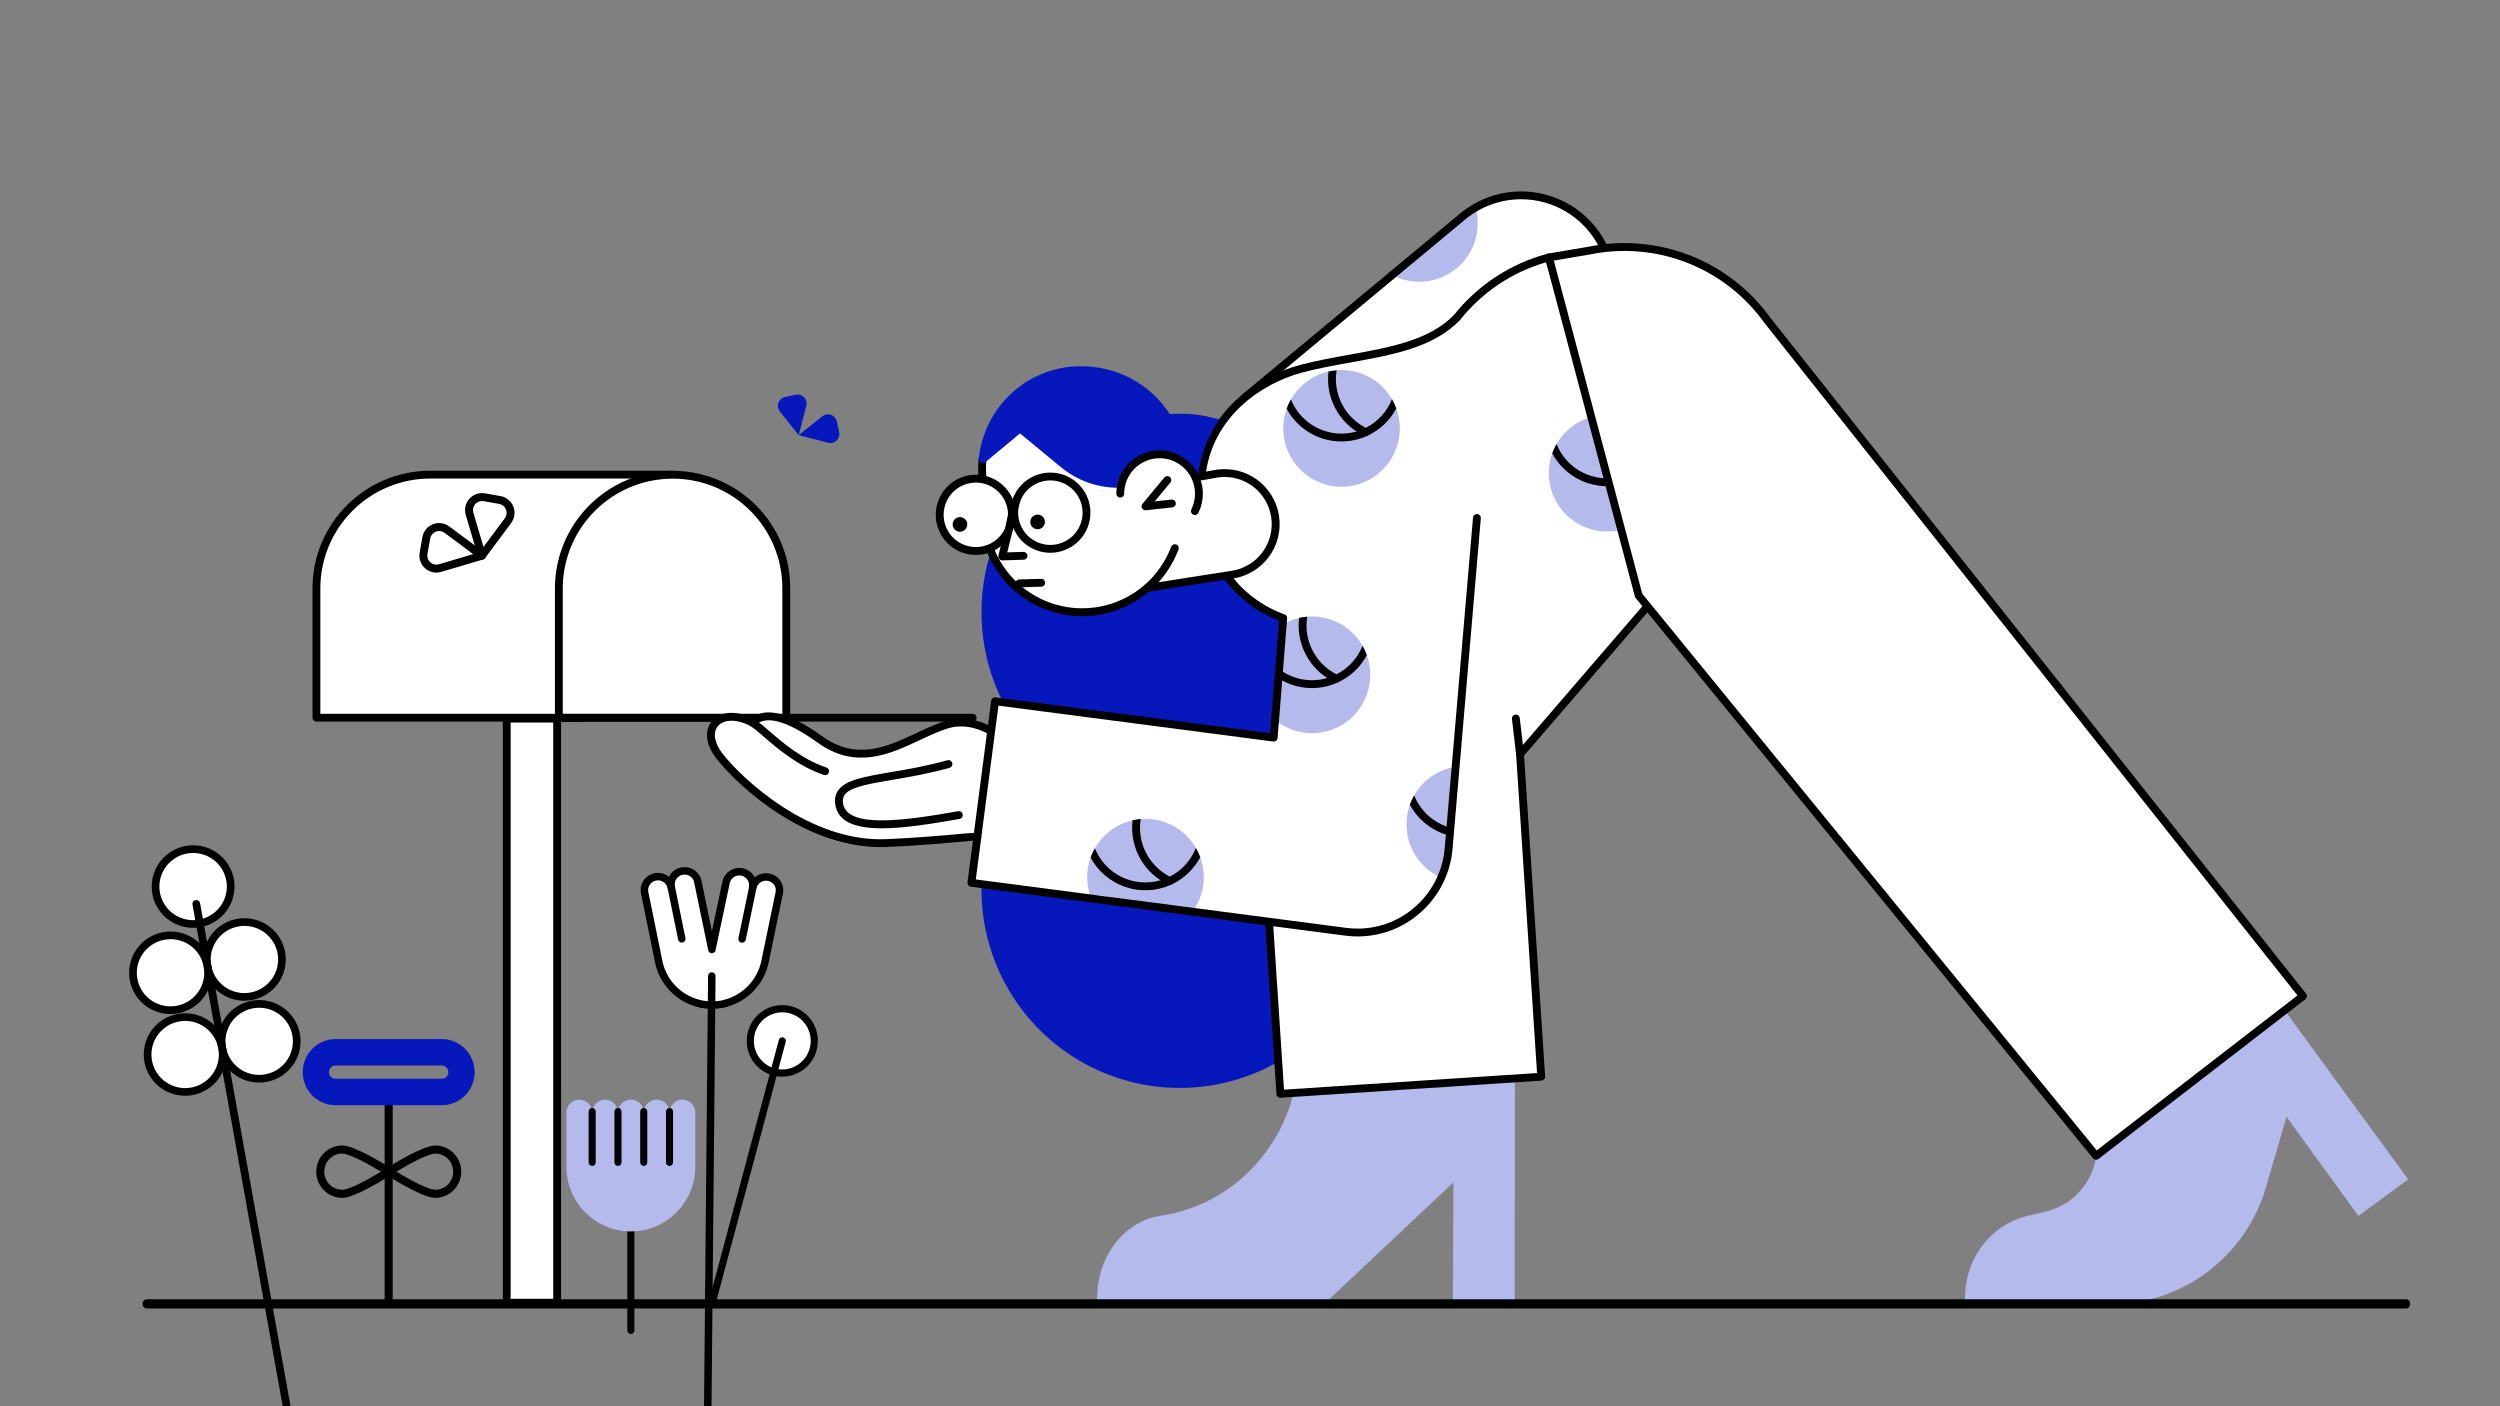 <svg class="img-fluid" fill="none" height="2304" viewBox="0 0 4096 2304" width="4096" xmlns="http://www.w3.org/2000/svg" xmlns:xlink="http://www.w3.org/1999/xlink"><rect x="0" y="0" width="4096" height="2304" fill="#808080" stroke="none"/><clipPath id="a"><path d="m0 0h4096v2304h-4096z"/></clipPath><g clip-path="url(#a)"><path d="m912.832 1177.38h-82.605v957.01h82.605z" fill="#fff"/><path d="m912.833 2140.8h-82.606c-1.703 0-3.336-.68-4.54-1.88s-1.88-2.83-1.88-4.53v-957.01c0-1.7.676-3.33 1.88-4.53 1.204-1.21 2.837-1.88 4.54-1.88h82.606c1.702 0 3.335.67 4.539 1.88 1.204 1.2 1.881 2.83 1.881 4.53v957.01c0 1.7-.677 3.33-1.881 4.53s-2.837 1.88-4.539 1.88zm-76.186-12.82h69.765v-944.19h-69.765z" fill="#000"/><path d="m946.643 1175.88h-428.223v-212.167c.003-49.357 19.642-96.691 54.598-131.592 34.956-34.9 82.365-54.508 131.8-54.511h397.192" fill="#fff"/><path d="m946.644 1182.29h-428.224c-1.703 0-3.336-.67-4.54-1.87-1.204-1.21-1.88-2.84-1.88-4.54v-212.167c.057-51.04 20.39-99.974 56.538-136.065s85.159-56.391 136.28-56.448h397.192c1.7 0 3.34.675 4.54 1.877 1.2 1.203 1.88 2.833 1.88 4.533s-.68 3.33-1.88 4.533c-1.2 1.202-2.84 1.877-4.54 1.877h-397.192c-47.716.057-93.461 19.007-127.201 52.693-33.74 33.687-52.72 79.36-52.777 127v205.757h421.804c1.702 0 3.335.68 4.539 1.88s1.881 2.83 1.881 4.53-.677 3.33-1.881 4.54c-1.204 1.2-2.837 1.87-4.539 1.87z" fill="#000"/><path d="m1288.2 1176.1v-212.387c.03-24.421-4.76-48.61-14.1-71.18-9.35-22.569-23.06-43.076-40.36-60.345-17.29-17.268-37.83-30.959-60.44-40.288-22.6-9.329-46.83-14.113-71.29-14.076-49.43.002-96.84 19.611-131.799 54.511-34.956 34.901-54.595 82.235-54.598 131.592v212.173z" fill="#fff"/><path d="m1288.2 1182.51h-372.586c-1.703 0-3.336-.68-4.54-1.88s-1.881-2.83-1.881-4.53v-212.173c.01-38.091 11.335-75.323 32.541-106.987 21.207-31.665 51.342-56.338 86.596-70.9 35.25-14.562 74.04-18.358 111.45-10.909 37.42 7.45 71.78 25.811 98.74 52.761 17.89 17.805 32.07 38.981 41.7 62.299s14.52 48.313 14.4 73.535v212.374c0 1.7-.68 3.33-1.88 4.53-1.21 1.2-2.84 1.88-4.54 1.88zm-366.166-12.82h359.746v-205.977c.03-23.58-4.59-46.935-13.61-68.727s-22.26-41.592-38.96-58.266c-16.7-16.673-36.54-29.892-58.36-38.899-21.83-9.007-45.22-13.624-68.84-13.587-47.71.056-93.46 19.006-127.199 52.693-33.741 33.687-52.721 79.36-52.777 127z" fill="#000"/><path d="m1593.58 1182.29h-677.754c-1.702 0-3.335-.67-4.539-1.87-1.204-1.21-1.881-2.84-1.881-4.54s.677-3.33 1.881-4.53 2.837-1.88 4.539-1.88h677.754c1.7 0 3.34.68 4.54 1.88s1.88 2.83 1.88 4.53-.68 3.33-1.88 4.54c-1.2 1.2-2.84 1.87-4.54 1.87z" fill="#000"/><path d="m2039.15 655.798 357.07-296.617c17.62-14.723 38.39-25.197 60.7-30.615s45.57-5.635 67.98-.633c22.4 5.001 43.36 15.087 61.26 29.48 17.89 14.392 32.25 32.707 41.95 53.531l-285.83 179.611z" fill="#fff"/><path d="m2276.99 448.346c14.51 8.576 31.02 13.159 47.86 13.285s33.42-4.209 48.05-12.566 26.79-20.439 35.24-35.019c8.46-14.579 12.91-31.139 12.91-47.998.01-8.325-1.07-16.615-3.21-24.659-7.81 7.824-135.27 102.613-140.85 106.957z" fill="#b4baeb"/><path d="m2039.15 657.944c-1.32 0-2.61-.408-3.69-1.169-1.09-.76-1.91-1.835-2.35-3.079-.45-1.244-.51-2.596-.16-3.872s1.08-2.414 2.1-3.258l357.07-296.618c18.38-15.348 40.03-26.267 63.3-31.913 23.26-5.647 47.51-5.871 70.87-.655 23.37 5.216 45.22 15.733 63.88 30.739 18.66 15.007 33.63 34.102 43.75 55.814.67 1.421.79 3.036.35 4.542-.44 1.505-1.42 2.796-2.75 3.63l-285.81 179.61c-.64.397-1.34.681-2.07.838l-303.14 65.243c-.44.096-.9.146-1.35.148zm453.17-331.485c-33.62-.002-66.17 11.808-91.99 33.37l-336.92 279.887 276.42-59.504 279.95-175.919c-12.07-23.425-30.35-43.076-52.83-56.803-22.48-13.728-48.3-21.003-74.63-21.031z" fill="#000"/><path d="m2417.63 848.687-46.25 540.513c-2.93 37.65-19.9 72.82-47.56 98.52-27.65 25.69-63.95 40.02-101.68 40.14-6.52-.01-13.03-.43-19.49-1.28l-613.24-80.16 38.75-297.47 456.51 59.58 15.63-195.89c-37.25-13.392-69.64-37.634-93-69.605l-40.9-162.497c10.28-98.158 89.78-156.881 163.22-176.384 92.08-24.432 196.78-23.575 255.24-83.799 38.36-48.219 91.21-82.789 150.74-98.586l161.51 571.65-208.82 242.331 34.69 528.29-427.39 28.08-18.51-281.96" fill="#fff"/><path d="m2106.32 1009.92c-11.07-.37-21.83-5.61-31.05-11.443-24.54-15.138-45.69-35.175-62.15-58.861-9.34 4.055-128.54 19.953-134.91 22.324-12.87 4.79-79.17 89.32-209.54 4.501-21.2-13.796-35.95-37.397-45.75-60.97-25.33 81.019-18.11 168.739 20.14 244.509 15.61.06 441.41 61.74 443.76 58.55 2.24-3.04 17.78-175.03 19.5-198.61z" fill="#0618bb"/><path d="m2077.43 1507.9c-180.22-22.07-438.57-58.39-466.72-56.66-.87.05-1.74.01-2.59-.13-.04 2.08-.08 4.15-.08 6.24.01 57.29 15.14 113.56 43.86 163.12 28.72 49.55 70.01 90.63 119.7 119.08 49.68 28.45 105.99 43.25 163.23 42.91 57.23-.34 113.36-15.8 162.71-44.84-2.01-7.96-19.15-189-20.11-229.72z" fill="#0618bb"/><path d="m2119.1 1791.24c-19.5 84.94-93.94 181.74-217.29 200.62-67.02 10.29-108.77 77.37-103.85 145.53l370.43.21 212.84-200.39-.86 200.39h101.28l.4-370.77c-27.74 5.38-332.05 23.47-362.95 24.41z" fill="#b4baeb"/><path d="m3743.13 1655.26c-3.65 8.11-306.41 236.49-308.43 235.8-2.37 22.18-11.52 43.07-26.19 59.85-14.68 16.77-34.17 28.6-55.81 33.88-10.92 2.57-20.77 4.93-28.91 6.86-66.16 15.22-108.99 77.37-103.85 145.52h237.03c57.57.05 113.59-18.61 159.65-53.16s79.68-83.13 95.8-138.44l33.83-115.73 117.77 162.24 81.58-59.8z" fill="#b4baeb"/><path d="m2197.94 797.465c52.74 0 95.5-42.795 95.5-95.586s-42.76-95.586-95.5-95.586-95.5 42.795-95.5 95.586 42.76 95.586 95.5 95.586z" fill="#b4baeb"/><path d="m2280.59 653.985c-8.06 20.372-23.31 37.078-42.85 46.957-4.89 2.461-9.99 4.476-15.24 6.023-21.24 6.127-43.98 4.146-63.84-5.559-19.85-9.706-35.4-26.444-43.63-46.971-2.8 4.855-5.15 9.955-7.02 15.238 12.26 22.807 32.73 40.089 57.26 48.337 24.53 8.247 51.27 6.842 74.81-3.93l.83-.386c19.97-9.405 36.38-25.009 46.79-44.492-1.91-5.275-4.29-10.368-7.11-15.217z" fill="#000"/><path d="m2243.59 710.801c-.56 1.227-1.5 2.241-2.68 2.893l-.84.386c-.73.299-1.52.452-2.31.45-.93-.001-1.85-.206-2.7-.6-4.35-2.019-8.55-4.347-12.56-6.965-14.28-9.277-26.01-21.967-34.15-36.924s-12.42-31.708-12.47-48.739c0-4.221.26-8.437.79-12.624 4.37-.999 8.81-1.679 13.28-2.036-.82 4.844-1.23 9.748-1.22 14.66.05 16.505 4.65 32.675 13.3 46.728s21.01 25.442 35.71 32.912c.9.45 1.82.901 2.74 1.329.77.355 1.45.858 2.02 1.479s1.01 1.349 1.3 2.141c.29.793.42 1.634.38 2.477-.03.842-.24 1.669-.59 2.433z" fill="#000"/><path d="m2602.92 684.487c-22.23 7.411-40.97 22.721-52.68 43.031-2.81 4.846-5.18 9.939-7.06 15.217-5.95 16.495-7.25 34.311-3.76 51.497s11.64 33.079 23.55 45.939c11.91 12.861 27.13 22.194 43.99 26.977 16.85 4.783 34.7 4.832 51.58.142-2.02-4.704-52.18-169.678-55.62-182.803z" fill="#b4baeb"/><path d="m2635.72 788.56c-.42-1.62-.88-3.23-1.37-4.831-.44 0-.88.026-1.32.026-17.83-.016-35.25-5.383-50.01-15.408-14.75-10.024-26.17-24.246-32.77-40.829-2.81 4.846-5.18 9.939-7.06 15.217 8.71 16.268 21.67 29.868 37.49 39.355s33.91 14.506 52.35 14.524c1.24 0 2.47-.023 3.69-.068-.53-2.633-.87-5.302-1-7.986z" fill="#000"/><path d="m1622.38 1196.9c-21.33-11.97-46.1-16.48-67.66-10.66-60.81 16.5-130.62 83.37-211.34 25.29-34.43-24.73-84.93-54.22-110.23-27.43-53.32-28.26-89.7 9.46-54.22 54.86 34.91 44.58 146.46 147.88 273.87 142.31 87.78-3.86 143.67-12 148.6-10.07" fill="#fff"/><path d="m1443.13 1387.91c-53.28 0-110.23-18.41-165.4-53.57-47.49-30.26-84.79-67.06-103.85-91.41-21.01-26.88-17.64-49.43-7.48-61.57 13.36-15.99 38.79-17.8 65.63-5.01 22.52-18.82 61.2-8.76 115.1 29.95 56.52 40.68 106.69 17.1 155.21-5.71 17.61-8.27 34.24-16.09 50.7-20.56 22.48-6.08 48.91-1.97 72.48 11.26.74.41 1.38.97 1.91 1.63.52.66.9 1.42 1.13 2.24.23.81.3 1.66.2 2.5s-.36 1.65-.78 2.38c-.41.74-.96 1.39-1.63 1.91-.66.52-1.42.91-2.23 1.14s-1.66.3-2.5.2-1.65-.37-2.38-.78c-20.68-11.61-43.58-15.27-62.85-10.07-15.37 4.17-31.5 11.75-48.59 19.78-49.46 23.25-105.52 49.6-168.17 4.52-50.07-35.96-85.28-45.72-101.81-28.22-.97 1.02-2.24 1.7-3.62 1.93-1.39.23-2.81-.01-4.06-.66-25.86-13.72-45.7-9.97-53.89-.18-8.84 10.57-5.88 27.96 7.75 45.39 31.91 40.76 142.44 145.36 268.52 139.85 49.61-2.19 88.82-5.72 114.77-8.06 27.94-2.52 33.17-2.87 36.45-1.58 1.54.6 2.79 1.77 3.49 3.27.7 1.51.8 3.22.26 4.79-.53 1.57-1.64 2.87-3.11 3.63-1.47.77-3.18.94-4.76.47-2.92-.3-16.04.86-31.18 2.23-26.06 2.36-65.45 5.9-115.35 8.09-3.31.15-6.63.22-9.96.22zm155.93-10.72h.01z" fill="#000"/><path d="m1444.61 1357.08c-41.61 0-70.68-9.54-75.86-37.66-1.74-9.45-.24-17.67 4.47-24.4 12.09-17.33 43.48-22.67 86.93-30.07 27.41-4.67 58.47-9.96 91.99-19.32.82-.24 1.67-.31 2.52-.22.84.1 1.66.36 2.4.77s1.4.97 1.92 1.64c.53.67.92 1.43 1.15 2.25.22.82.29 1.68.18 2.52-.1.85-.37 1.66-.79 2.4-.43.74-.99 1.39-1.66 1.9-.68.52-1.45.9-2.27 1.12-34.16 9.54-65.57 14.89-93.29 19.61-38.84 6.62-69.53 11.85-78.55 24.76-2.73 3.92-3.48 8.6-2.35 14.71 7.47 40.59 101.2 27.47 188.48 11.98 1.68-.3 3.41.09 4.8 1.06 1.4.98 2.35 2.47 2.65 4.15s-.08 3.41-1.06 4.81-2.47 2.35-4.15 2.65c-46.93 8.32-91.84 15.34-127.51 15.34z" fill="#000"/><path d="m2149.55 1010.07c-15.29-.02-30.35 3.66-43.92 10.72-.22 29.01-6.04 57.48-10.46 86.06-2.35 15.21-3.87 30.68-5.3 46.02-.77 8.26-2.25 16.24-3.72 24.24 11.56 10.28 25.45 17.6 40.46 21.32 15.02 3.73 30.71 3.74 45.73.05s28.92-10.97 40.51-21.23c11.58-10.26 20.51-23.18 26-37.65s7.39-30.06 5.53-45.43-7.42-30.06-16.2-42.8c-8.79-12.75-20.53-23.16-34.23-30.36-13.69-7.19-28.93-10.95-44.4-10.94z" fill="#b4baeb"/><path d="m2232.39 1058.08c-8.07 20.24-23.21 36.86-42.61 46.75-4.89 2.49-9.99 4.51-15.25 6.04-13.06 3.82-26.82 4.6-40.22 2.26s-26.09-7.72-37.09-15.74c.03.28.07.55.08.84-.06 4.7-.36 9.4-.91 14.07 11.84 7.26 25.04 12.02 38.78 13.98 13.75 1.97 27.75 1.1 41.14-2.55 13.4-3.65 25.91-10 36.76-18.67 10.86-8.66 19.83-19.46 26.36-31.72-1.89-5.29-4.24-10.39-7.04-15.26z" fill="#000"/><path d="m2195.41 1114.58c-.36.76-.86 1.45-1.48 2.03-.62.57-1.34 1.01-2.14 1.3-.79.29-1.63.43-2.47.39s-1.67-.24-2.44-.59c-4.27-1.98-8.4-4.27-12.35-6.84-14.33-9.27-26.11-21.97-34.29-36.95s-12.49-31.77-12.54-48.84c0-4.24.26-8.47.79-12.67 4.37-.99 8.81-1.66 13.28-2.01-.82 4.85-1.22 9.76-1.22 14.68.05 16.54 4.68 32.75 13.36 46.83 8.69 14.07 21.11 25.47 35.87 32.92.83.4 1.67.83 2.52 1.22.77.35 1.45.86 2.02 1.48s1.01 1.35 1.3 2.14.42 1.63.38 2.47c-.03.85-.24 1.67-.59 2.44z" fill="#000"/><path d="m2384.3 1256.32c-20.14 3.33-38.69 13.03-52.92 27.68-14.23 14.66-23.39 33.49-26.14 53.73-2.76 20.25 1.04 40.84 10.84 58.77s25.07 32.24 43.59 40.84c15.49-20.63 22.73-163.75 24.63-181.02z" fill="#b4baeb"/><path d="m2316.94 1303.18c-2.78 4.86-5.13 9.96-7.02 15.24 6.71 12.43 15.92 23.33 27.05 32.02 11.13 8.7 23.94 14.99 37.61 18.49.5-4.24.99-8.57 1.44-12.9-13.24-3.68-25.46-10.36-35.7-19.53-10.24-9.16-18.24-20.56-23.38-33.32z" fill="#000"/><path d="m1866.13 1484.64c28.42 6.36 57.41 9.9 86.52 10.56 10-13.1 16.44-28.57 18.7-44.9s.26-32.97-5.8-48.3c-6.07-15.33-15.99-28.83-28.8-39.18-12.82-10.36-28.09-17.22-44.34-19.92-16.25-2.71-32.92-1.16-48.39 4.49s-29.22 15.22-39.91 27.76c-10.7 12.54-17.96 27.63-21.1 43.82-3.14 16.18-2.05 32.9 3.18 48.54 26.75-4.52 54.32 11.44 79.94 17.13z" fill="#b4baeb"/><g fill="#000"><path d="m1959.4 1389.31c-8.05 20.33-23.25 37.01-42.74 46.9-4.87 2.47-9.97 4.49-15.22 6.02-21.24 6.19-44.03 4.25-63.92-5.45s-35.46-26.46-43.68-47.02c-2.8 4.86-5.15 9.96-7.02 15.24 12.23 22.72 32.6 39.96 57.02 48.25 24.42 8.28 51.07 6.99 74.58-3.61h.01c.01-.01.01-.01.01-.02.69-.32 1.37-.64 2.06-.94l.02-.02c19.61-9.46 35.72-24.91 45.99-44.13-1.91-5.28-4.29-10.37-7.11-15.22z"/><path d="m1922.62 1446.13c-.46 1.01-1.19 1.89-2.1 2.53l-.02.02c-.62.44-1.32.76-2.06.94v.02c-.01 0-.01 0-.02 0-.53.15-1.08.22-1.63.22-.93 0-1.85-.21-2.69-.6-4.39-2.03-8.62-4.38-12.66-7.03-14.24-9.28-25.96-21.97-34.08-36.91-8.12-14.95-12.4-31.68-12.45-48.69 0-4.24.26-8.47.79-12.67 4.38-.99 8.81-1.66 13.28-2.01-.82 4.85-1.22 9.76-1.22 14.68.05 16.48 4.64 32.63 13.27 46.67s20.96 25.43 35.63 32.91c.95.49 1.89.94 2.85 1.39.77.35 1.45.86 2.02 1.48s1.02 1.35 1.3 2.14c.29.79.42 1.63.38 2.48-.03.84-.24 1.66-.59 2.43z"/><path d="m1627.71 1199.25-6.38-.74 5.78-49.93c.05-.43.18-.83.39-1.21.21-.37.49-.69.82-.96.34-.26.72-.45 1.13-.56.41-.12.84-.15 1.26-.09l11.78 1.5-.81 6.38-8.57-1.09z"/><path d="m1610.61 1452.18-19.48-2.57c-.84-.11-1.61-.56-2.13-1.23-.52-.68-.75-1.53-.63-2.38l9.85-75.22 6.37.83-9.44 72.05 16.31 2.14z"/><path d="m2490.42 1242.18c-1.57-.01-3.09-.58-4.26-1.63-1.18-1.05-1.93-2.49-2.11-4.06l-6.85-58.5c-.1-.84-.04-1.7.19-2.51s.61-1.58 1.14-2.24c.52-.67 1.17-1.22 1.91-1.63.73-.42 1.55-.68 2.38-.78.84-.1 1.69-.03 2.51.2.81.23 1.57.62 2.23 1.15.67.52 1.22 1.17 1.63 1.91s.67 1.56.77 2.4l6.85 58.5c.1.91.02 1.82-.26 2.69-.27.86-.72 1.66-1.32 2.34-.61.68-1.35 1.22-2.18 1.59-.82.37-1.72.57-2.63.56z"/><path d="m1351.95 1270.04c-.71 0-1.41-.12-2.08-.35-43.11-14.7-76.66-43.75-98.87-62.97-6.73-6.17-13.84-11.91-21.29-17.19-1.4-.93-2.39-2.37-2.74-4.02-.35-1.64-.05-3.36.86-4.79.9-1.42 2.32-2.43 3.96-2.81 1.64-.39 3.36-.11 4.8.77 8 5.59 15.63 11.71 22.82 18.31 22.73 19.68 53.86 46.64 94.61 60.53 1.44.49 2.66 1.48 3.45 2.79.78 1.3 1.07 2.85.82 4.35-.25 1.51-1.02 2.87-2.18 3.86-1.17.98-2.64 1.52-4.16 1.52z"/><path d="m2097.72 1798.55c-1.62 0-3.19-.62-4.38-1.74-1.19-1.11-1.91-2.64-2.02-4.26l-18.16-276.69-482.45-63.06c-1.69-.22-3.22-1.11-4.26-2.46s-1.5-3.06-1.28-4.75l38.76-297.47c.22-1.69 1.1-3.23 2.45-4.27s3.06-1.5 4.75-1.28l449.81 58.71 14.71-184.35c-36.6-14.03-68.35-38.388-91.41-70.11-.49-.664-.84-1.415-1.04-2.212l-40.89-162.497c-.19-.731-.24-1.489-.16-2.239 10.92-104.264 97.3-163.17 167.96-181.933 26.43-7.015 54.03-11.989 80.73-16.803 67.32-12.135 130.91-23.598 171.32-65.043 39.15-49.235 93.13-84.499 153.91-100.539 1.63-.435 3.37-.211 4.83.624 1.47.835 2.55 2.213 3.01 3.838l161.52 571.648c.29 1.023.32 2.102.09 3.14-.23 1.037-.72 2.002-1.41 2.807l-207.1 240.349 34.52 525.66c.05.85-.06 1.69-.33 2.49s-.7 1.54-1.26 2.18c-.55.63-1.23 1.15-1.99 1.52-.75.38-1.58.6-2.42.65l-427.39 28.08c-.13 0-.27.01-.42.01zm-11.58-281 17.58 267.73 414.56-27.23-34.26-521.88c-.1-1.69.45-3.34 1.55-4.62l206.56-239.717-158.81-562.158c-55.8 16.072-105.19 49.173-141.28 94.686-.13.163-.27.321-.42.474-43.28 44.578-108.95 56.423-178.48 68.957-26.44 4.768-53.79 9.698-79.71 16.575-66.46 17.647-147.62 72.654-158.36 169.719l40.3 160.167c22.53 30.501 53.61 53.601 89.3 66.357 1.32.49 2.44 1.39 3.19 2.57s1.1 2.58.99 3.98l-15.63 195.88c-.07.87-.32 1.72-.72 2.49-.41.77-.97 1.45-1.64 2-.68.54-1.46.95-2.3 1.19-.83.23-1.71.3-2.57.18l-450.15-58.75-37.09 284.73 481.17 62.89c.09 0 .19.02.28.04l125.42 16.39c6.19.82 12.42 1.23 18.66 1.23 32.85.02 64.7-11.35 90.13-32.18 15.13-12.31 27.61-27.57 36.67-44.85 9.07-17.29 14.52-36.24 16.03-55.7l46.25-540.561c.08-.842.31-1.661.7-2.41.39-.75.92-1.416 1.57-1.96.64-.544 1.39-.956 2.19-1.211.81-.255 1.65-.35 2.49-.278s1.66.309 2.41.698c.75.388 1.42.921 1.96 1.567s.95 1.392 1.21 2.197c.25.805.35 1.653.28 2.494l-46.25 540.514c-1.66 21.18-7.6 41.81-17.47 60.63-9.86 18.82-23.45 35.43-39.93 48.83-27.71 22.7-62.43 35.1-98.24 35.07-6.8 0-13.58-.45-20.31-1.34z"/></g><path d="m3773.23 1632.02-877.52-1107.164c-32.43-45.257-77.27-80.133-129.1-100.407s-108.41-25.076-162.91-13.825l-65.95 11.145 147.1 554.014 749.43 917.927z" fill="#fff"/><path d="m3434.28 1900.13c-.95.01-1.89-.2-2.75-.61-.87-.41-1.63-1-2.23-1.74l-749.42-917.93c-.58-.709-1-1.533-1.24-2.417l-147.1-554.014c-.23-.864-.27-1.767-.14-2.65.14-.884.46-1.728.95-2.48.48-.752 1.12-1.395 1.86-1.887.75-.493 1.59-.824 2.47-.973l65.84-11.127c55.67-11.432 113.45-6.5 166.39 14.204 52.93 20.703 98.75 56.292 131.93 102.475l877.43 1107.039c.52.66.92 1.43 1.15 2.25s.29 1.68.19 2.52c-.1.85-.37 1.66-.8 2.4-.42.74-.98 1.39-1.66 1.91l-338.95 261.69c-1.12.87-2.5 1.34-3.92 1.34zm-743.58-927.352 744.6 912.012 328.85-253.88-873.47-1102.059-.19-.249c-31.73-44.215-75.58-78.29-126.24-98.108-50.66-19.819-105.97-24.535-159.25-13.577l-.22.042-59 9.971z" fill="#000"/><path d="m1968.55 780.538 24.9-4.5c10.85-1.703 21.94-1.249 32.61 1.335 10.68 2.584 20.75 7.248 29.63 13.726 8.87 6.478 16.39 14.643 22.12 24.028 5.72 9.385 9.54 19.807 11.24 30.671 1.71 10.864 1.25 21.957-1.33 32.646-2.58 10.688-7.24 20.763-13.71 29.649-6.48 8.886-14.63 16.409-24.01 22.139-9.38 5.731-19.79 9.557-30.64 11.26l-24.84 3.857-115.26 18.067c-19.27 16.718-42.21 28.65-66.96 34.828-24.74 6.176-50.59 6.426-75.45.726s-48.02-17.189-67.61-33.533c-19.59-16.343-35.05-37.082-45.13-60.53l-14.62-124.521c-.18-2.359-.31-4.735-.39-7.128-.22-6.936 0-13.879.64-20.789l60.2-65.47 89.93 70.725 171.3-32.148z" fill="#fff"/><path d="m1773.04 1009.49c-32.97.1-65.24-9.523-92.77-27.67-27.54-18.147-49.12-44.012-62.06-74.364-.24-.571-.4-1.175-.48-1.792l-14.62-124.543c0-.088-.02-.178-.02-.266-.19-2.417-.32-4.903-.41-7.387-.23-7.212-.01-14.43.67-21.614.13-1.401.72-2.719 1.67-3.753l60.21-65.457c1.09-1.191 2.59-1.925 4.21-2.056 1.61-.13 3.21.353 4.48 1.353l87.64 68.925 168.44-31.61c1.22-.235 2.49-.104 3.65.376 1.15.48 2.14 1.288 2.84 2.324l35.03 51.512 20.79-3.757c.09-.015.18-.03.27-.041 11.69-1.825 23.62-1.327 35.12 1.464s22.33 7.822 31.89 14.804c9.55 6.983 17.64 15.78 23.79 25.891 6.16 10.11 10.27 21.336 12.09 33.035s1.33 23.643-1.46 35.15c-2.79 11.508-7.82 22.352-14.79 31.915-6.98 9.563-15.77 17.657-25.87 23.82s-21.31 10.275-33 12.099l-24.84 3.858-113.45 17.788c-29.16 24.727-65.84 38.816-104.04 39.946-1.66.04-3.33.05-4.98.05zm-142.66-106.269c9.78 22.388 24.69 42.16 43.51 57.721s41.03 26.474 64.85 31.86c23.81 5.385 48.55 5.091 72.23-.858s45.63-17.387 64.08-33.39c.91-.792 2.02-1.312 3.21-1.501l140.11-21.924c20.23-3.184 38.36-14.278 50.42-30.844 12.06-16.565 17.05-37.246 13.88-57.495s-14.24-38.409-30.79-50.488c-16.54-12.078-37.2-17.086-57.43-13.923l-24.76 4.475c-1.22.221-2.48.083-3.63-.398-1.14-.48-2.12-1.282-2.82-2.309l-35.02-51.488-167.17 31.372c-.89.171-1.82.146-2.71-.071-.89-.218-1.72-.624-2.44-1.191l-85.25-67.039-54.7 59.478c-.47 5.937-.62 11.897-.43 17.851.08 2.239.21 4.5.37 6.71z" fill="#000"/><path d="m1876.76 836.042c-1.22 0-2.42-.348-3.45-1.003s-1.85-1.59-2.37-2.695c-.51-1.106-.71-2.336-.55-3.547.15-1.211.65-2.353 1.43-3.293l35.76-43.078c.54-.649 1.2-1.186 1.94-1.58.75-.393 1.57-.636 2.41-.714s1.68.011 2.49.261 1.55.656 2.2 1.195c.65.54 1.19 1.202 1.58 1.949.4.747.64 1.564.72 2.405.07.841-.02 1.689-.26 2.496-.25.806-.66 1.556-1.2 2.205l-25.61 30.862 27.47-3c1.69-.184 3.39.312 4.72 1.381 1.33 1.068 2.18 2.621 2.36 4.316.18 1.696-.31 3.395-1.38 4.724s-2.62 2.179-4.31 2.363l-43.26 4.715c-.23.026-.46.038-.69.038z" fill="#000"/><path d="m1653.35 866.553c-5.71 13.548-16.24 24.491-29.56 30.704-13.31 6.213-28.45 7.254-42.49 2.921s-25.97-13.732-33.47-26.372c-7.51-12.64-10.05-27.62-7.14-42.033 2.9-14.412 11.06-27.229 22.87-35.964 11.82-8.734 26.46-12.763 41.08-11.304 14.61 1.459 28.17 8.301 38.03 19.199s15.33 25.074 15.33 39.778z" fill="#fff"/><path d="m1598.79 909.192c-12.98 0-25.68-3.853-36.47-11.072-10.8-7.219-19.21-17.48-24.18-29.486-4.97-12.005-6.27-25.215-3.73-37.96 2.53-12.745 8.78-24.452 17.96-33.641s20.88-15.447 33.61-17.982 25.93-1.234 37.92 3.739c12 4.972 22.25 13.393 29.46 24.198 7.22 10.805 11.07 23.507 11.07 36.502 0 .428-.05.854-.13 1.273l-4.66 23.065c-.08.423-.21.835-.38 1.232-5.01 11.907-13.42 22.067-24.18 29.206s-23.38 10.94-36.29 10.926zm0-118.542c-9.52.001-18.86 2.578-27.03 7.457-8.18 4.879-14.88 11.88-19.41 20.26-4.52 8.381-6.7 17.83-6.3 27.348s3.36 18.751 8.58 26.721c5.21 7.97 12.48 14.382 21.03 18.556 8.56 4.174 18.08 5.956 27.57 5.156 9.48-.799 18.57-4.15 26.31-9.697 7.74-5.548 13.83-13.086 17.64-21.816l4.39-21.771c-.18-13.9-5.81-27.172-15.69-36.945s-23.2-15.261-37.09-15.278z" fill="#000"/><path d="m1720.92 899.232c32.7 0 59.21-26.536 59.21-59.27 0-32.733-26.51-59.269-59.21-59.269-32.71 0-59.22 26.536-59.22 59.269 0 32.734 26.51 59.27 59.22 59.27z" fill="#fff"/><path d="m1720.92 905.662c-12.98 0-25.68-3.853-36.47-11.072-10.8-7.22-19.21-17.481-24.18-29.487-4.97-12.005-6.27-25.216-3.73-37.961 2.53-12.746 8.78-24.453 17.96-33.641 9.18-9.189 20.88-15.446 33.61-17.98 12.74-2.535 25.94-1.233 37.93 3.741 11.99 4.973 22.25 13.396 29.46 24.201s11.06 23.509 11.06 36.504c-.02 17.418-6.95 34.116-19.25 46.432-12.31 12.316-28.99 19.244-46.39 19.263zm0-118.542c-10.44 0-20.65 3.098-29.33 8.904s-15.45 14.059-19.45 23.714c-3.99 9.656-5.04 20.28-3 30.531 2.03 10.25 7.06 19.666 14.44 27.056 7.39 7.391 16.79 12.424 27.03 14.464 10.24 2.039 20.86.994 30.51-3.005 9.64-3.999 17.89-10.771 23.69-19.46 5.8-8.69 8.9-18.906 8.9-29.357-.01-14.01-5.58-27.443-15.48-37.35-9.89-9.907-23.31-15.48-37.31-15.497z" fill="#000"/><path d="m1670.13 962.276c-1.71.025-3.35-.628-4.57-1.816-1.23-1.188-1.93-2.814-1.95-4.519-.03-1.705.63-3.351 1.81-4.574 1.19-1.223 2.81-1.925 4.52-1.95l35.76-1.071c1.7-.052 3.35.577 4.59 1.746 1.25 1.17 1.97 2.785 2.02 4.49s-.57 3.361-1.74 4.603-2.79 1.969-4.49 2.02l-35.76 1.071z" fill="#000"/><path d="m1879.33 969.992c-1.31 0-2.58-.399-3.66-1.144-1.07-.746-1.9-1.802-2.35-3.028-.46-1.226-.54-2.563-.22-3.832.32-1.27 1.02-2.411 2.01-3.272 19.42-16.99 34.4-38.481 43.61-62.598.28-.824.71-1.583 1.29-2.233.57-.65 1.27-1.177 2.06-1.549.78-.371 1.63-.581 2.5-.614.86-.034 1.73.108 2.54.418.81.309 1.55.78 2.17 1.383.63.603 1.12 1.327 1.46 2.127.33.8.51 1.659.5 2.527 0 .868-.18 1.727-.53 2.523-9.96 26.085-26.16 49.33-47.17 67.706-1.16 1.021-2.66 1.584-4.21 1.586z" fill="#000"/><path d="m1572.82 871.191c6.62 0 11.99-5.374 11.99-12.002s-5.37-12.002-11.99-12.002c-6.63 0-12 5.374-12 12.002s5.37 12.002 12 12.002z" fill="#000"/><path d="m1642.08 918.127c-.97 0-1.94-.222-2.81-.649-.88-.427-1.64-1.047-2.25-1.814-.6-.768-1.02-1.661-1.22-2.615-.2-.953-.19-1.94.04-2.886l21.77-88.514c.19-.828.55-1.609 1.04-2.298.5-.689 1.13-1.273 1.86-1.717.72-.444 1.53-.74 2.36-.87.84-.131 1.7-.094 2.53.109.82.203 1.6.568 2.28 1.074.68.505 1.26 1.141 1.69 1.871.44.73.73 1.539.85 2.38.12.842.07 1.699-.14 2.522l-19.74 80.292 26.45-.812c1.7-.052 3.35.575 4.6 1.744 1.24 1.169 1.96 2.783 2.02 4.489.05 1.705-.58 3.361-1.75 4.604-1.16 1.242-2.78 1.97-4.48 2.022l-34.9 1.072z" fill="#000"/><path d="m1700 867.119c6.62 0 11.99-5.374 11.99-12.002 0-6.629-5.37-12.002-11.99-12.002s-11.99 5.373-11.99 12.002c0 6.628 5.37 12.002 11.99 12.002z" fill="#000"/><path d="m1963.28 779.156c2.46-31.458 17.13-66.439 34.26-92.157-24.94-6.14-37.86-9.124-64.69-9.124-5.52 0-11 .155-16.45.429-31.11-48.743-87.59-80.037-150.08-78.226-42.25 1.045-82.52 18.095-112.69 47.707-28.34 27.833-46.05 64.715-50.07 104.251-.12 1.269.13 2.547.73 3.671.61 1.124 1.53 2.043 2.66 2.641 1.12.597 2.4.846 3.67.714 1.27-.131 2.47-.638 3.44-1.454l57.11-47.563 4.07 3.429 63.16 52.079c26.43 21.778 59.61 33.658 93.84 33.599h.23c.02-.064 0-.122.03-.187 1.08-5.081 12.61-46.507 54.54-50.435 50.17-10.335 66.57 24.391 74.69 32.004 4.25 3.978 1.29 2.173 1.55-1.378z" fill="#0618bb"/><path d="m1957.69 843.803c-1.09 0-2.16-.28-3.12-.811-.95-.532-1.76-1.299-2.33-2.227-.58-.929-.91-1.99-.96-3.082s.17-2.18.66-3.16c3.95-7.987 6-16.785 5.97-25.699 0-15.404-6.11-30.177-17-41.069-10.88-10.892-25.64-17.011-41.03-17.011s-30.15 6.119-41.03 17.011-16.99 25.665-16.99 41.069c0 1.705-.68 3.341-1.89 4.546-1.2 1.206-2.83 1.884-4.54 1.884-1.7 0-3.34-.678-4.54-1.884-1.21-1.205-1.88-2.841-1.88-4.546 0-18.814 7.46-36.858 20.76-50.162 13.29-13.303 31.32-20.777 50.11-20.777 18.8 0 36.83 7.474 50.12 20.777 13.29 13.304 20.76 31.348 20.76 50.162.03 10.89-2.47 21.638-7.31 31.396-.53 1.076-1.35 1.981-2.37 2.615-1.01.633-2.19.968-3.39.968z" fill="#000"/><path d="m693.943 906.55 4.514-25.414c2.058-11.607 13.128-19.349 24.729-17.294 3.265.578 6.351 1.911 9.012 3.893l57.405 42.686-68.577 20.331c-11.309 3.348-23.187-3.107-26.534-14.422-.937-3.174-1.124-6.521-.549-9.78z" fill="#fff"/><path d="m709.552 937.613c-2.72-.542-5.372-1.497-7.88-2.861-6.537-3.552-11.299-9.44-13.407-16.577-1.218-4.116-1.466-8.529-.719-12.754.001-.003.001-.005.001-.005l4.515-25.414c1.298-7.319 5.368-13.699 11.46-17.962 6.094-4.262 13.479-5.894 20.797-4.596 4.261.754 8.306 2.506 11.759 5.079l57.402 42.679c1.975 1.47 2.951 3.929 2.521 6.353-.431 2.425-2.193 4.397-4.554 5.098l-68.575 20.331c-4.398 1.303-8.947 1.501-13.32.629zm-9.21-29.926c-.399 2.253-.267 4.604.384 6.797 1.127 3.809 3.665 6.948 7.152 8.843 3.489 1.895 7.503 2.318 11.309 1.192l56.115-16.635-46.978-34.932c-1.842-1.372-3.985-2.299-6.272-2.71-3.901-.692-7.837.178-11.086 2.451-3.248 2.271-5.417 5.672-6.109 9.575z" fill="#000"/><path d="m793.563 814.703 25.4 4.511c11.605 2.102 19.309 13.216 17.206 24.827-.585 3.23-1.907 6.283-3.861 8.92l-42.702 57.46-20.294-68.671c-3.318-11.322 3.165-23.194 14.482-26.516 3.173-.932 6.515-1.114 9.769-.531z" fill="#fff"/><path d="m788.336 916.796c-2.362-.471-4.273-2.213-4.957-4.53l-20.294-68.672c-4.325-14.757 4.147-30.27 18.884-34.597 4.112-1.208 8.516-1.448 12.734-.693l25.4 4.511c15.131 2.745 25.199 17.264 22.463 32.384-.759 4.192-2.502 8.215-5.036 11.636l-42.709 57.463c-1.47 1.976-3.928 2.953-6.351 2.523-.045-.007-.089-.016-.134-.025zm29.734-91.136c-.087-.017-.174-.035-.262-.05l-25.379-4.508c-.002 0-.004 0-.006-.001-2.252-.402-4.6-.274-6.796.371-7.862 2.308-12.38 10.583-10.075 18.448l16.604 56.186 34.943-47.02c1.348-1.819 2.277-3.965 2.683-6.202 1.441-7.978-3.799-15.646-11.712-17.224zm-24.506-10.957.021.004z" fill="#000"/><path d="m1286.16 650.413 17.51-3.722c7.99-1.701 15.86 3.401 17.56 11.397.48 2.252.42 4.585-.16 6.811l-12.47 48.053-30.95-38.822c-5.1-6.388-4.05-15.703 2.34-20.804 1.8-1.438 3.91-2.436 6.17-2.913z" fill="#0618bb"/><path d="m1371.13 690.501 3.73 17.507c1.71 7.994-3.39 15.862-11.38 17.57-2.26.483-4.6.432-6.83-.149l-48.05-12.477 38.82-30.96c6.4-5.095 15.72-4.033 20.82 2.371 1.42 1.793 2.42 3.895 2.89 6.138z" fill="#0618bb"/><path d="m325.604 1513.14c33.611-5.1 56.737-36.38 51.654-69.84-5.084-33.47-36.451-56.47-70.062-51.36-33.611 5.1-56.737 36.37-51.654 69.84 5.084 33.47 36.452 56.46 70.062 51.36z" fill="#fff"/><path d="m326.547 1519.34c-13.269 2.02-26.835.07-38.983-5.59-12.148-5.67-22.331-14.8-29.263-26.23-6.932-11.44-10.301-24.67-9.681-38.02.621-13.35 5.202-26.23 13.166-37 7.963-10.76 18.951-18.94 31.574-23.5 12.622-4.55 26.312-5.28 39.339-2.08 13.027 3.19 24.806 10.16 33.846 20.03 9.041 9.87 14.937 22.19 16.944 35.4 2.67 17.71-1.826 35.77-12.501 50.2-10.675 14.44-26.658 24.07-44.441 26.79zm-18.409-121.2c-10.804 1.64-20.881 6.44-28.957 13.78-8.075 7.34-13.786 16.9-16.411 27.47-2.625 10.56-2.046 21.67 1.665 31.9 3.71 10.23 10.385 19.13 19.18 25.58s19.316 10.15 30.231 10.64 21.735-2.26 31.092-7.89c9.356-5.63 16.829-13.9 21.472-23.76 4.644-9.86 6.251-20.86 4.617-31.62-2.207-14.42-10.068-27.37-21.858-36.01s-26.546-12.27-41.031-10.09z" fill="#000"/><path d="m409.628 1632.63c33.611-5.11 56.737-36.38 51.653-69.84-5.083-33.47-36.451-56.47-70.062-51.36-33.611 5.1-56.737 36.37-51.653 69.84 5.083 33.47 36.451 56.46 70.062 51.36z" fill="#fff"/><path d="m410.57 1638.83c-13.269 2.02-26.835.07-38.983-5.59-12.147-5.67-22.331-14.8-29.263-26.23-6.932-11.44-10.3-24.67-9.68-38.02s5.202-26.23 13.165-37c7.964-10.76 18.952-18.94 31.574-23.5 12.623-4.55 26.313-5.28 39.34-2.08 13.027 3.19 24.805 10.16 33.846 20.03 9.04 9.87 14.937 22.19 16.943 35.4 2.671 17.71-1.825 35.77-12.5 50.2-10.675 14.44-26.658 24.07-44.442 26.79zm-18.409-121.2c-10.804 1.64-20.881 6.44-28.956 13.78-8.076 7.34-13.787 16.9-16.412 27.47-2.625 10.56-2.045 21.67 1.665 31.9 3.711 10.23 10.385 19.13 19.181 25.58 8.795 6.45 19.315 10.15 30.23 10.64 10.916.49 21.736-2.26 31.092-7.89s16.829-13.9 21.473-23.76 6.25-20.86 4.616-31.62c-2.207-14.42-10.068-27.37-21.857-36.01-11.79-8.64-26.546-12.27-41.032-10.09z" fill="#000"/><path d="m288.622 1654.39c33.611-5.1 56.737-36.37 51.654-69.84-5.084-33.47-36.452-56.46-70.063-51.36-33.611 5.11-56.737 36.38-51.653 69.85 5.083 33.47 36.451 56.46 70.062 51.35z" fill="#fff"/><path d="m289.564 1660.6c-13.269 2.01-26.835.07-38.982-5.6-12.148-5.66-22.332-14.79-29.264-26.23-6.932-11.43-10.3-24.66-9.68-38.02.62-13.35 5.202-26.22 13.166-36.99 7.963-10.77 18.951-18.95 31.573-23.5 12.623-4.56 26.313-5.28 39.34-2.09 13.027 3.2 24.805 10.17 33.846 20.03 9.04 9.87 14.937 22.19 16.944 35.4 2.669 17.72-1.826 35.77-12.501 50.21-10.675 14.43-26.658 24.07-44.442 26.79zm-18.408-121.2c-10.805 1.64-20.882 6.43-28.957 13.77s-13.787 16.9-16.412 27.47-2.045 21.67 1.665 31.9c3.711 10.23 10.386 19.14 19.181 25.58 8.795 6.45 19.315 10.15 30.231 10.64 10.915.49 21.735-2.25 31.091-7.89 9.357-5.63 16.829-13.9 21.473-23.76 4.644-9.85 6.25-20.86 4.616-31.61-2.207-14.42-10.067-27.38-21.857-36.02s-26.546-12.27-41.031-10.08z" fill="#000"/><path d="m433.815 1766.71c33.611-5.11 56.737-36.38 51.654-69.85-5.084-33.47-36.451-56.46-70.062-51.35-33.611 5.1-56.737 36.37-51.654 69.84 5.084 33.47 36.452 56.46 70.062 51.36z" fill="#fff"/><path d="m434.758 1772.91c-13.269 2.02-26.835.07-38.983-5.59-12.148-5.67-22.331-14.8-29.263-26.23-6.932-11.44-10.301-24.67-9.681-38.02.621-13.35 5.202-26.23 13.166-37 7.963-10.77 18.951-18.94 31.574-23.5 12.622-4.55 26.312-5.28 39.339-2.08 13.027 3.19 24.806 10.16 33.846 20.03 9.041 9.87 14.937 22.18 16.944 35.4 2.67 17.71-1.825 35.77-12.5 50.2-10.675 14.44-26.658 24.07-44.442 26.79zm-18.409-121.2c-10.804 1.64-20.881 6.44-28.957 13.78-8.075 7.34-13.786 16.9-16.411 27.47-2.625 10.56-2.046 21.66 1.665 31.9 3.71 10.23 10.385 19.13 19.18 25.58 8.795 6.44 19.316 10.15 30.231 10.64s21.735-2.26 31.092-7.89c9.356-5.64 16.829-13.9 21.472-23.76 4.644-9.86 6.251-20.86 4.617-31.62-2.207-14.42-10.068-27.37-21.858-36.01-11.79-8.65-26.546-12.27-41.031-10.09z" fill="#000"/><path d="m312.573 1788.3c33.611-5.11 56.737-36.38 51.654-69.85-5.084-33.47-36.452-56.46-70.063-51.36-33.61 5.11-56.736 36.38-51.653 69.85s36.451 56.46 70.062 51.36z" fill="#fff"/><path d="m313.513 1794.5c-13.268 2.02-26.835.07-38.982-5.6-12.148-5.66-22.332-14.79-29.263-26.22-6.932-11.44-10.301-24.67-9.681-38.02.621-13.36 5.202-26.23 13.166-37 7.963-10.77 18.951-18.94 31.573-23.5 12.623-4.55 26.313-5.28 39.34-2.08 13.027 3.19 24.806 10.16 33.846 20.03 9.04 9.86 14.937 22.18 16.944 35.4 2.67 17.71-1.826 35.77-12.501 50.2-10.675 14.44-26.658 24.07-44.442 26.79zm-18.408-121.2c-10.804 1.64-20.881 6.43-28.957 13.78-8.075 7.34-13.787 16.9-16.411 27.46-2.625 10.57-2.046 21.67 1.664 31.91 3.711 10.23 10.386 19.13 19.181 25.58 8.795 6.44 19.315 10.15 30.231 10.64 10.915.49 21.735-2.26 31.091-7.89 9.357-5.64 16.829-13.9 21.473-23.76s6.25-20.86 4.616-31.62c-2.207-14.42-10.067-27.37-21.857-36.01-11.79-8.65-26.546-12.27-41.031-10.09z" fill="#000"/><path d="m482.266 2375.32c-1.624.25-3.28-.14-4.615-1.1-1.335-.95-2.244-2.38-2.534-3.99l-159.752-888.2c-.146-.81-.13-1.64.047-2.45.177-.8.511-1.56.984-2.24.955-1.37 2.416-2.3 4.062-2.6s3.341.07 4.714 1.02c1.372.95 2.309 2.4 2.604 4.04l159.753 888.2c.146.81.13 1.65-.047 2.45-.177.81-.512 1.57-.985 2.25-.473.67-1.075 1.25-1.772 1.7-.697.44-1.475.75-2.289.89z" fill="#000"/><path d="m636.798 2137.6c-1.745 0-3.418-.7-4.652-1.94-1.234-1.25-1.927-2.94-1.927-4.7v-322.8c0-1.76.693-3.45 1.927-4.7 1.234-1.24 2.907-1.94 4.652-1.94s3.419.7 4.653 1.94c1.233 1.25 1.927 2.94 1.927 4.7v322.8c0 1.76-.694 3.45-1.927 4.7-1.234 1.24-2.908 1.94-4.653 1.94z" fill="#000"/><path d="m723.868 1810.81h-174.136c-14.251 0-27.918-5.71-37.994-15.87-10.077-10.17-15.738-23.96-15.738-38.33 0-14.38 5.661-28.17 15.738-38.33 10.076-10.17 23.743-15.88 37.994-15.88h174.136c14.251 0 27.917 5.71 37.994 15.88 10.077 10.16 15.738 23.95 15.738 38.33 0 14.37-5.661 28.16-15.738 38.33-10.077 10.16-23.743 15.87-37.994 15.87zm-174.136-65.04c-2.85 0-5.583 1.14-7.599 3.17-2.015 2.03-3.147 4.79-3.147 7.67 0 2.87 1.132 5.63 3.147 7.66 2.016 2.04 4.749 3.18 7.599 3.18h174.136c2.85 0 5.583-1.14 7.599-3.18 2.015-2.03 3.147-4.79 3.147-7.66 0-2.88-1.132-5.64-3.147-7.67-2.016-2.03-4.749-3.17-7.599-3.17z" fill="#0618bb"/><path d="m713.123 1962.59c-21.054 0-73.705-33.51-79.639-37.33-.932-.6-1.699-1.42-2.231-2.4-.531-.98-.81-2.08-.81-3.19 0-1.12.279-2.21.81-3.19.532-.98 1.299-1.81 2.231-2.41 5.932-3.82 58.585-37.32 79.639-37.32 11.285 0 22.107 4.52 30.086 12.57s12.461 18.96 12.461 30.35c0 11.38-4.482 22.3-12.461 30.35s-18.801 12.57-30.086 12.57zm-63.621-42.92c21.697 13.24 52.32 29.65 63.621 29.65 7.795 0 15.27-3.13 20.781-8.69s8.608-13.1 8.608-20.96-3.097-15.41-8.608-20.97-12.986-8.68-20.781-8.68c-11.31 0-41.928 16.41-63.621 29.65z" fill="#000"/><path d="m560.697 1962.59c-11.284 0-22.106-4.52-30.085-12.57s-12.462-18.97-12.462-30.35c0-11.39 4.483-22.3 12.462-30.35s18.801-12.57 30.085-12.57c21.055 0 73.71 33.5 79.645 37.32.931.6 1.698 1.43 2.23 2.41.531.98.81 2.07.81 3.19 0 1.11-.279 2.21-.81 3.19-.532.98-1.299 1.8-2.23 2.4-5.937 3.82-58.59 37.33-79.645 37.33zm0-72.57c-7.794 0-15.269 3.12-20.78 8.68s-8.608 13.11-8.608 20.97 3.097 15.4 8.608 20.96 12.986 8.69 20.78 8.69c11.304 0 41.927-16.41 63.624-29.65-21.697-13.24-52.32-29.65-63.624-29.65z" fill="#000"/><path d="m1033.6 2185.6c-3.2 0-5.79-2.6-5.79-5.82v-220.28c0-3.21 2.59-5.82 5.79-5.82s5.79 2.61 5.79 5.82v220.28c0 3.22-2.59 5.82-5.79 5.82z" fill="#000"/><path d="m1118.08 1801.6c-11.67 0-21.13 9.5-21.13 21.21 0-11.71-9.46-21.21-21.12-21.21s-21.11 9.49-21.11 21.19v.02c0-11.71-9.45-21.21-21.12-21.21s-21.12 9.5-21.12 21.21c0-11.71-9.46-21.21-21.128-21.21-11.666 0-21.124 9.5-21.124 21.21.01-11.7-9.43-21.2-21.085-21.21-.006 0-.013 0-.019 0-11.667 0-21.124 9.5-21.124 21.21v88.73c0 58.55 47.278 106.02 105.6 106.02 58.32-.01 105.59-47.47 105.6-106.02v-88.73c0-11.71-9.46-21.21-21.12-21.21z" fill="#b4baeb"/><path d="m1096.95 1910.28c-3.19 0-5.79-2.6-5.79-5.82v-83.34c0-3.21 2.6-5.81 5.79-5.81 3.2 0 5.8 2.6 5.8 5.81v83.34c0 3.22-2.6 5.82-5.8 5.82z" fill="#000"/><path d="m1054.7 1910.28c-3.19 0-5.79-2.6-5.79-5.82v-83.34c0-3.21 2.6-5.81 5.79-5.81 3.2 0 5.8 2.6 5.8 5.81v83.34c0 3.22-2.6 5.82-5.8 5.82z" fill="#000"/><path d="m1012.47 1910.28c-3.2 0-5.79-2.6-5.79-5.82v-83.34c0-3.21 2.59-5.81 5.79-5.81s5.8 2.6 5.8 5.81v83.34c0 3.22-2.6 5.82-5.8 5.82z" fill="#000"/><path d="m970.23 1910.28c-3.199 0-5.792-2.6-5.792-5.82v-83.34c0-3.21 2.593-5.81 5.792-5.81 3.2 0 5.793 2.6 5.793 5.81v83.34c0 3.22-2.595 5.82-5.793 5.82z" fill="#000"/><path d="m1259.44 1437.22c-5.76-1.2-11.77-.07-16.71 3.15-4.93 3.21-8.39 8.25-9.6 14.01 1.11-5.73-.09-11.66-3.33-16.51-3.25-4.85-8.28-8.22-14-9.39-5.73-1.17-11.69-.04-16.59 3.14-4.9 3.19-8.34 8.17-9.59 13.87l-23.28 110.21-22.84-110.25c-.93-5.81-4.13-11.01-8.91-14.46s-10.73-4.86-16.55-3.92c-2.89.46-5.65 1.48-8.14 3.01-2.48 1.53-4.65 3.53-6.36 5.89-3.46 4.77-4.88 10.71-3.95 16.52.2.6.3 1.23.29 1.86-.5-2.89-1.57-5.65-3.16-8.12-1.58-2.47-3.63-4.6-6.05-6.28-2.41-1.67-5.13-2.85-8-3.47-2.88-.61-5.84-.66-8.74-.12-2.89.53-5.64 1.63-8.11 3.23-2.46 1.6-4.58 3.68-6.24 6.1s-2.81 5.15-3.41 8.02c-.59 2.88-.61 5.84-.06 8.72-.01.21.18.42.17.62l2.96 14.5 19.95 97.81c3.4 16.93 11.67 32.51 23.8 44.82 12.13 12.32 27.6 20.84 44.51 24.53l-.01.21c12.31 2.39 24.97 2.43 37.3.11l.01-.21c16.91-3.73 32.38-12.26 44.56-24.55 12.17-12.3 20.52-27.84 24.05-44.75l20.23-97.72 2.98-14.54c.64-2.84.71-5.78.18-8.64-.52-2.87-1.62-5.59-3.22-8.03-1.6-2.43-3.68-4.51-6.11-6.12s-5.16-2.71-8.03-3.25z" fill="#fff"/><path d="m1185.92 1651.03c-13.09 2.48-26.53 2.44-39.61-.11-.57-.11-1.13-.31-1.66-.58-17.74-4.18-33.9-13.36-46.57-26.43-12.67-13.08-21.31-29.51-24.9-47.34l-22.86-112.04c-.14-.43-.24-.87-.29-1.32-1.01-5.7-.23-11.57 2.22-16.82 2.45-5.24 6.45-9.61 11.48-12.51 5.02-2.9 10.81-4.19 16.59-3.69 5.77.49 11.26 2.75 15.7 6.46.76-1.55 1.65-3.03 2.67-4.42 2.17-2.99 4.92-5.53 8.08-7.45 3.16-1.93 6.68-3.21 10.34-3.77 3.71-.59 7.49-.44 11.14.44 3.64.88 7.08 2.47 10.1 4.69 2.98 2.15 5.5 4.86 7.42 7.99 1.92 3.12 3.21 6.59 3.78 10.21l16.86 81.39 17.21-81.48c1.25-5.69 4.23-10.86 8.54-14.8 4.3-3.93 9.72-6.45 15.5-7.2 5.79-.74 11.67.31 16.83 3.03 5.16 2.71 9.35 6.95 12 12.14 3.26-2.74 7.08-4.72 11.19-5.8 4.12-1.09 8.42-1.24 12.6-.47.38.05.76.12 1.13.24 7.22 1.63 13.52 6.02 17.55 12.21 2.01 3.08 3.36 6.54 3.99 10.16.62 3.62.5 7.33-.35 10.9l-2.95 14.36-20.22 97.73c-3.72 17.83-12.46 34.23-25.2 47.29-12.73 13.06-28.93 22.22-46.69 26.43-.51.27-1.05.46-1.62.56zm-35.77-11.85c10.62 1.89 21.49 1.92 32.12.07.39-.18.79-.32 1.21-.41 15.75-3.48 30.16-11.42 41.5-22.87 11.34-11.46 19.13-25.93 22.43-41.69l23.21-112.24c.49-2 .57-4.08.23-6.11s-1.09-3.97-2.21-5.7c-1.17-1.81-2.69-3.36-4.48-4.56-1.78-1.21-3.8-2.04-5.92-2.44-4.17-.87-8.52-.07-12.09 2.25-3.58 2.31-6.1 5.94-7 10.1-.33 1.58-1.26 2.97-2.6 3.87-1.35.89-2.99 1.23-4.57.92-1.59-.3-2.99-1.21-3.91-2.54-.91-1.33-1.26-2.96-.98-4.55.78-4.19-.14-8.52-2.56-12.04-2.41-3.51-6.12-5.93-10.32-6.72-4.09-.77-8.33.08-11.8 2.38-3.47 2.29-5.91 5.85-6.79 9.91l-23.27 110.14c-.29 1.38-1.04 2.61-2.14 3.5s-2.46 1.37-3.87 1.37c-1.42 0-2.78-.48-3.88-1.37-1.09-.89-1.84-2.13-2.13-3.51l-22.84-110.25c-.01-.1-.03-.2-.05-.31-.32-2.06-1.04-4.03-2.12-5.81-1.09-1.78-2.52-3.32-4.21-4.54-1.72-1.27-3.68-2.18-5.76-2.68s-4.24-.58-6.35-.25c-2.06.32-4.05 1.05-5.83 2.13-1.79 1.09-3.34 2.52-4.57 4.21-2.51 3.39-3.58 7.63-2.99 11.81.32 1.13.45 2.3.4 3.48-.1 1.48-.73 2.89-1.79 3.94-1.05 1.06-2.46 1.69-3.95 1.78-1.49.1-2.97-.35-4.15-1.26-1.18-.92-1.98-2.23-2.26-3.69-.77-4.17-3.15-7.87-6.64-10.29-3.48-2.42-7.79-3.37-11.97-2.64-4.19.73-7.92 3.07-10.38 6.53s-3.46 7.74-2.77 11.92c.11.36.2.72.25 1.08l22.85 112.02c3.17 15.77 10.87 30.28 22.17 41.75 11.29 11.47 25.69 19.41 41.44 22.85.46.1.91.26 1.34.46z" fill="#000"/><path d="m1118.17 1544.29c-1.58.29-3.22-.04-4.56-.94-1.33-.9-2.26-2.28-2.58-3.86l-17.46-85.57c-.32-1.59 0-3.24.9-4.6.9-1.35 2.3-2.3 3.89-2.62.79-.18 1.61-.19 2.41-.04.79.15 1.55.45 2.22.9.68.44 1.25 1.02 1.7 1.69s.76 1.43.91 2.22l17.45 85.57c.17.79.17 1.6.02 2.39-.16.79-.47 1.54-.91 2.21-.45.67-1.02 1.25-1.69 1.7-.66.45-1.42.77-2.21.93z" fill="#000"/><path d="m1216.97 1544.39c-.99.19-2.01.13-2.97-.18-.97-.3-1.84-.83-2.54-1.55-.71-.72-1.23-1.6-1.51-2.56-.28-.97-.32-1.99-.12-2.97l17.81-85.6c.15-.79.47-1.55.92-2.22s1.03-1.25 1.71-1.7c.67-.45 1.43-.76 2.23-.91.79-.15 1.61-.15 2.41.02.79.16 1.54.48 2.21.94.67.45 1.25 1.04 1.69 1.71.44.68.74 1.44.89 2.24.14.79.13 1.61-.04 2.4l-17.81 85.6c-.24 1.19-.84 2.28-1.71 3.13s-1.97 1.43-3.17 1.65z" fill="#000"/><path d="m1160.25 2363.6c-.39.07-.79.1-1.19.1-1.63-.01-3.18-.67-4.32-1.83s-1.77-2.72-1.76-4.34l7.11-758.53c.03-1.62.69-3.16 1.85-4.29 1.16-1.12 2.72-1.75 4.34-1.74 1.62.02 3.17.67 4.31 1.82s1.77 2.7 1.77 4.31l-7.1 758.52c-.01 1.42-.52 2.79-1.43 3.88s-2.18 1.83-3.58 2.1z" fill="#000"/><path d="m1274.85 1757.69c-28.7-3.75-48.9-30.21-45.12-59.1 3.78-28.88 30.11-49.25 58.81-45.5 28.7 3.76 48.9 30.22 45.12 59.1-3.78 28.89-30.11 49.26-58.81 45.5z" fill="#fff"/><path d="m1274.08 1763.54c31.86 4.17 61.19-18.52 65.38-50.59 4.2-32.06-18.3-61.54-50.16-65.71-31.85-4.17-61.18 18.53-65.38 50.59-4.19 32.07 18.31 61.54 50.16 65.71zm13.69-104.6c25.45 3.34 43.44 26.88 40.09 52.49-3.36 25.62-26.79 43.74-52.25 40.41-25.45-3.33-43.43-26.88-40.08-52.49s26.79-43.74 52.24-40.41z" fill="#000"/><path d="m1167.53 2134.76c2.86.37 5.64-1.44 6.41-4.33l113.4-423.51c.85-3.15-1-6.39-4.12-7.23-3.12-.85-6.34 1.03-7.18 4.17l-113.4 423.52c-.84 3.15 1 6.38 4.12 7.23.26.07.51.12.77.15z" fill="#000"/><path d="m3941.95 2143.83h-3701.497c-3.884 0-6.853-3.28-6.853-7.58 0-4.29 2.969-7.58 6.853-7.58h3701.497c3.88 0 6.85 3.29 6.85 7.58 0 4.3-2.97 7.58-6.85 7.58z" fill="#000"/></g></svg>